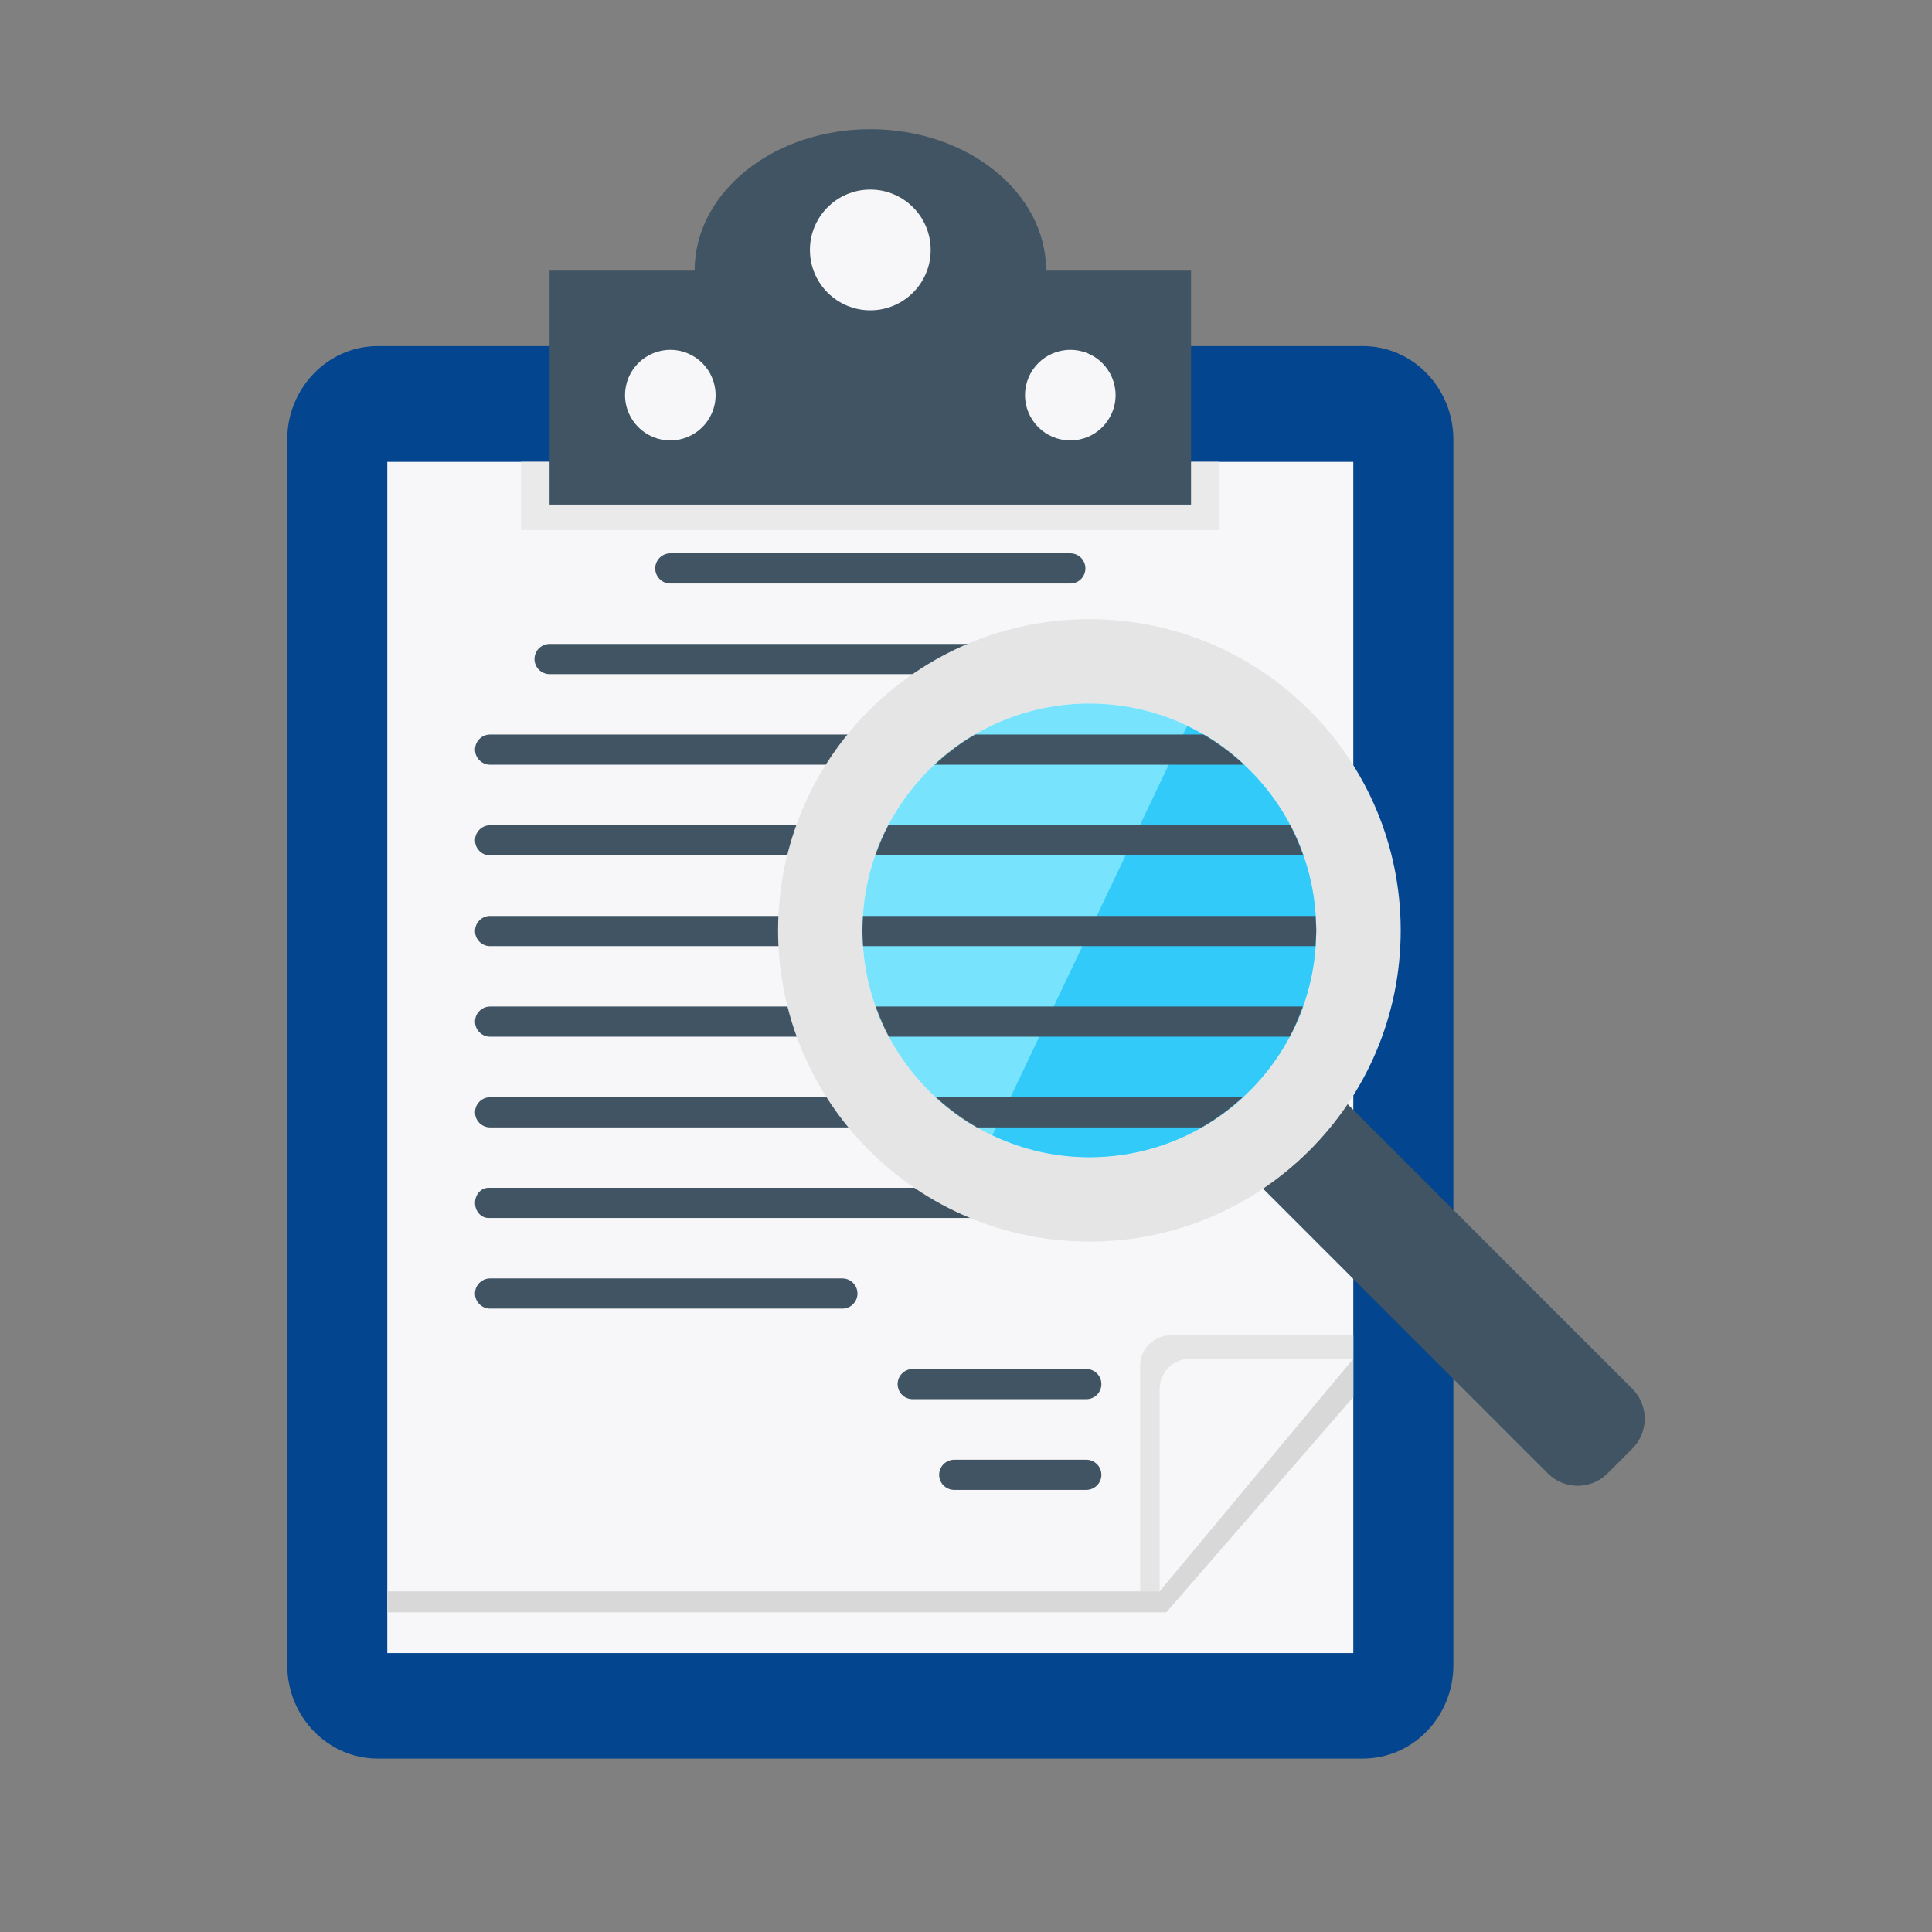 <?xml version="1.0"?>
<svg xmlns="http://www.w3.org/2000/svg" id="Business__x26__Finance_Flat" enable-background="new 0 0 128 128" height="512px" viewBox="0 0 128 128" width="512px" class=""><rect x="0" y="0" width="128" height="128" fill="#808080" stroke="none"/><g><g><g><path d="m25.66 106.13v.69h-.01z" fill="#f7e142" data-original="#F7E142" class="active-path" style="fill:#04458F" data-old_color="#f7e142"/><path d="m96.29 29.13v81.18c0 3.43-2.68 6.2-6 6.2h-65.26c-3.31 0-6-2.77-6-6.2v-81.18c0-3.42 2.69-6.2 6-6.2h65.26c3.32 0 6 2.78 6 6.2z" fill="#f7e142" data-original="#F7E142" class="active-path" style="fill:#04458F" data-old_color="#f7e142"/><path d="m25.66 30.6h64v78.92h-64z" fill="#f7f7f9" data-original="#F7F7F9" class=""/><g><path d="m56.81 85.7c0 .55-.45 1-1 1h-23.34c-.55 0-1-.45-1-1s.45-1 1-1h23.34c.55 0 1 .45 1 1z" fill="#405463" data-original="#405463" class=""/></g><g><path d="m72.97 91.7c0 .56-.45 1-1 1h-11.5c-.55 0-1-.44-1-1 0-.55.45-1 1-1h11.5c.55 0 1 .45 1 1z" fill="#405463" data-original="#405463" class=""/></g><g><path d="m72.97 97.71c0 .55-.45 1-1 1h-8.75c-.55 0-1-.45-1-1s.45-1 1-1h8.75c.55 0 1 .45 1 1z" fill="#405463" data-original="#405463" class=""/></g><g><path d="m71.91 37.66c0 .55-.44 1-1 1h-26.5c-.55 0-1-.45-1-1s.45-1 1-1h26.5c.56 0 1 .45 1 1z" fill="#405463" data-original="#405463" class=""/></g><path d="m80.8 30.6v4.52h-46.28v-4.52h1.89v2.83h42.5v-2.83z" fill="#eaeaea" data-original="#EAEAEA" class=""/><path d="m89.66 88.47v1.55h-10.83c-1.09 0-2 .9-2 2v13.41h-1.29v-14.96c0-1.1.91-2 2-2z" fill="#e5e5e5" data-original="#E5E5E5" class=""/><path d="m89.66 90.02v2.54l-12.39 14.26h-51.62l.01-.69.01-.7h51.16z" fill="#d8d8d8" data-original="#D8D8D8"/><g><path d="m83.875 50.664h-51.403c-.552 0-1-.448-1-1s.448-1 1-1h51.403c.552 0 1 .448 1 1s-.448 1-1 1z" fill="#405463" data-original="#405463" class=""/></g><g><path d="m88.429 56.674h-55.957c-.552 0-1-.448-1-1s.448-1 1-1h55.957c.552 0 1 .448 1 1s-.448 1-1 1z" fill="#405463" data-original="#405463" class=""/></g><g><path d="m89.66 62.684h-57.188c-.552 0-1-.448-1-1s.448-1 1-1h57.188c.552 0 1 .448 1 1s-.448 1-1 1z" fill="#405463" data-original="#405463" class=""/></g><g><path d="m88.429 68.684h-55.957c-.552 0-1-.448-1-1s.448-1 1-1h55.957c.552 0 1 .448 1 1s-.448 1-1 1z" fill="#405463" data-original="#405463" class=""/></g><g><path d="m84.25 74.694h-51.778c-.552 0-1-.448-1-1s.448-1 1-1h51.778c.552 0 1 .448 1 1s-.448 1-1 1z" fill="#405463" data-original="#405463" class=""/></g><g><path d="m76.768 80.694h-44.403c-.493 0-.893-.448-.893-1s.4-1 .893-1h44.403c.493 0 .893.448.893 1s-.4 1-.893 1z" fill="#405463" data-original="#405463" class=""/></g><g><path d="m67.161 44.664h-30.749c-.552 0-1-.448-1-1s.448-1 1-1h30.749c.552 0 1 .448 1 1s-.448 1-1 1z" fill="#405463" data-original="#405463" class=""/></g><g><path d="m108.15 95.97-1.65 1.65c-1.09 1.09-2.86 1.09-3.95 0l-18.87-18.87-.75-.82 5.71-5.46.64.68 18.87 18.87c1.09 1.09 1.09 2.86 0 3.95z" fill="#405463" data-original="#405463" class=""/></g><path d="m72.17 41.02c-11.39 0-20.62 9.23-20.62 20.62s9.23 20.62 20.62 20.62 20.63-9.23 20.63-20.62-9.24-20.62-20.63-20.62zm0 35.65c-8.3 0-15.03-6.73-15.03-15.03s6.73-15.03 15.03-15.03 15.03 6.73 15.03 15.03-6.73 15.03-15.03 15.03z" fill="#e5e5e5" data-original="#E5E5E5" class=""/><circle cx="72.17" cy="61.64" fill="#77e3fc" r="15.03" data-original="#77E3FC"/><path d="m78.653 48.096-12.903 27.118c1.949.924 4.12 1.456 6.42 1.456 8.301 0 15.03-6.729 15.03-15.03 0-5.976-3.497-11.122-8.547-13.544z" fill="#32caf8" data-original="#32CAF8" class=""/><g fill="#405463"><path d="m64.739 74.694h14.862c.986-.563 1.898-1.237 2.728-2h-20.318c.83.763 1.742 1.437 2.728 2z" data-original="#405463" class=""/><path d="m58.896 68.684h26.548c.34-.639.624-1.31.87-2h-28.288c.246.69.53 1.361.87 2z" data-original="#405463" class=""/><path d="m57.14 61.64c0 .352.029.698.053 1.044h29.955c.024-.346.053-.692.053-1.044 0-.323-.028-.638-.048-.956h-29.965c-.02.318-.048.633-.048.956z" data-original="#405463" class=""/><path d="m57.997 56.674h28.345c-.242-.69-.526-1.36-.861-2h-26.622c-.336.64-.62 1.31-.862 2z" data-original="#405463" class=""/><path d="m61.925 50.664h20.49c-.816-.762-1.715-1.433-2.685-2h-15.119c-.971.567-1.87 1.238-2.686 2z" data-original="#405463" class=""/><path d="m78.91 17.93v15.5h-42.5v-15.5h9.61c0-5.18 5.21-9.37 11.64-9.37 6.44 0 11.65 4.19 11.65 9.37z" data-original="#405463" class=""/></g><g fill="#f7f7f9"><circle cx="57.66" cy="16.56" r="4" data-original="#F7F7F9" class=""/><circle cx="44.41" cy="26.18" r="3" data-original="#F7F7F9" class=""/><circle cx="70.91" cy="26.18" r="3" data-original="#F7F7F9" class=""/></g></g></g></g> </svg>
